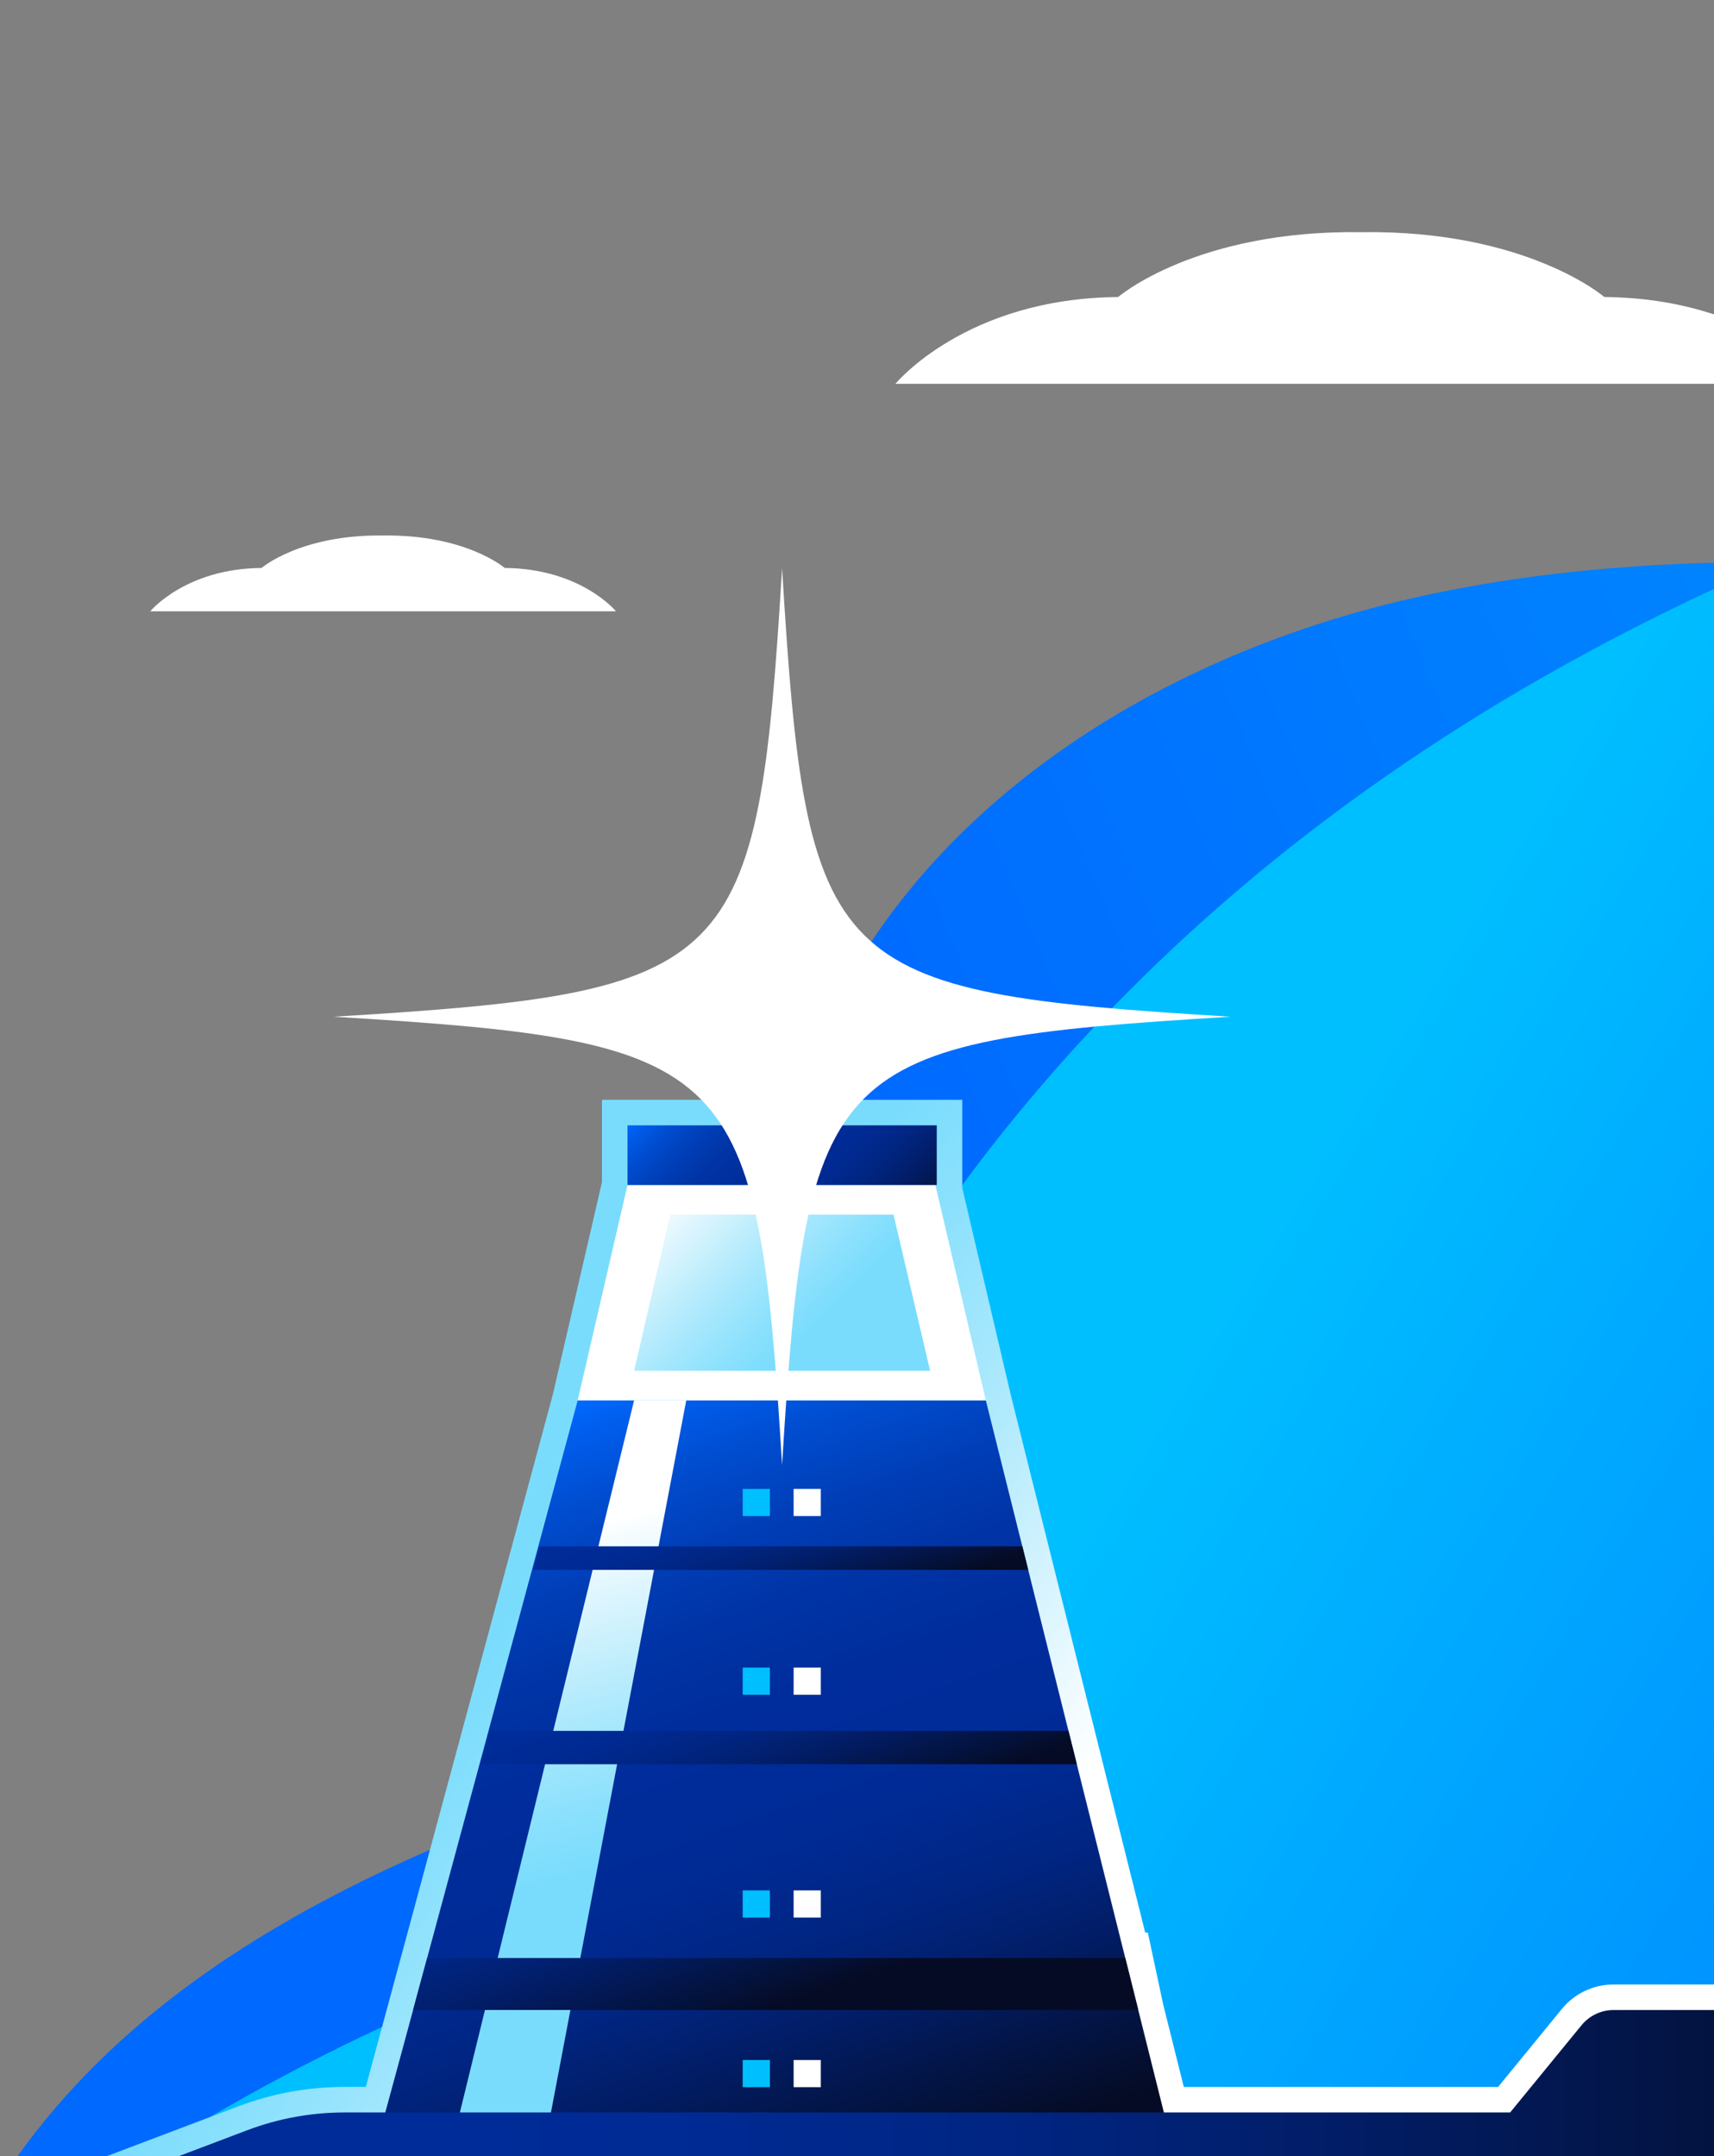 <svg xmlns="http://www.w3.org/2000/svg" viewBox="0 0 124 156" width="124" height="156" fill="none">
  <rect x="0" y="0" width="124" height="156" fill="#808080" stroke="none"/>
  <defs>
    <linearGradient id="paint0_linear_920_1589" x1="-60.411" y1="141.873" x2="317.476" y2="-15.838" gradientUnits="userSpaceOnUse">
      <stop offset="0.33" stop-color="#0069FF"/>
      <stop offset="0.72" stop-color="#00A2FF"/>
      <stop offset="0.9" stop-color="#00BFFF"/>
    </linearGradient>
    <linearGradient id="paint1_linear_920_1589" x1="199.964" y1="230.169" x2="10.218" y2="113.322" gradientUnits="userSpaceOnUse">
      <stop offset="0.22" stop-color="#0069FF"/>
      <stop offset="0.58" stop-color="#00A2FF"/>
      <stop offset="0.75" stop-color="#00BFFF"/>
    </linearGradient>
    <linearGradient id="paint2_linear_920_1589" x1="-14.222" y1="78.869" x2="89.037" y2="158.076" gradientUnits="userSpaceOnUse">
      <stop offset="0.49" stop-color="#7ADCFD"/>
      <stop offset="0.54" stop-color="#89E0FD"/>
      <stop offset="0.64" stop-color="#B1EAFD"/>
      <stop offset="0.77" stop-color="#F2FBFE"/>
      <stop offset="0.8" stop-color="white"/>
    </linearGradient>
    <linearGradient id="paint3_linear_920_1589" x1="59.88" y1="160.703" x2="39.265" y2="100.949" gradientUnits="userSpaceOnUse">
      <stop offset="0.02" stop-color="#050B24"/>
      <stop offset="0.1" stop-color="#031340"/>
      <stop offset="0.21" stop-color="#021D66"/>
      <stop offset="0.31" stop-color="#002582"/>
      <stop offset="0.41" stop-color="#002A93"/>
      <stop offset="0.48" stop-color="#002C99"/>
      <stop offset="0.59" stop-color="#002D9C"/>
      <stop offset="0.69" stop-color="#0034A6"/>
      <stop offset="0.78" stop-color="#003EB7"/>
      <stop offset="0.87" stop-color="#004DD0"/>
      <stop offset="0.95" stop-color="#005FEF"/>
      <stop offset="0.98" stop-color="#0069FF"/>
    </linearGradient>
    <linearGradient id="paint4_linear_920_1589" x1="60.104" y1="98.375" x2="44.963" y2="83.234" gradientUnits="userSpaceOnUse">
      <stop offset="0.12" stop-color="#7ADCFD"/>
      <stop offset="0.23" stop-color="#89E0FD"/>
      <stop offset="0.45" stop-color="#B1EAFD"/>
      <stop offset="0.75" stop-color="#F2FBFE"/>
      <stop offset="0.8" stop-color="white"/>
    </linearGradient>
    <linearGradient id="paint5_linear_920_1589" x1="42.581" y1="135.768" x2="35.083" y2="105.851" gradientUnits="userSpaceOnUse">
      <stop offset="0.01" stop-color="#7ADCFD"/>
      <stop offset="0.14" stop-color="#89E0FD"/>
      <stop offset="0.39" stop-color="#B1EAFD"/>
      <stop offset="0.74" stop-color="#F2FBFE"/>
      <stop offset="0.8" stop-color="white"/>
    </linearGradient>
    <linearGradient id="paint6_linear_920_1589" x1="58.138" y1="118.177" x2="54.088" y2="106.437" gradientUnits="userSpaceOnUse">
      <stop offset="0.02" stop-color="#050B24"/>
      <stop offset="0.17" stop-color="#031340"/>
      <stop offset="0.39" stop-color="#021D66"/>
      <stop offset="0.59" stop-color="#002582"/>
      <stop offset="0.77" stop-color="#002A93"/>
      <stop offset="0.9" stop-color="#002C99"/>
    </linearGradient>
    <linearGradient id="paint7_linear_920_1589" x1="58.385" y1="133.141" x2="53.419" y2="118.748" gradientUnits="userSpaceOnUse">
      <stop offset="0.02" stop-color="#050B24"/>
      <stop offset="0.17" stop-color="#031340"/>
      <stop offset="0.39" stop-color="#021D66"/>
      <stop offset="0.59" stop-color="#002582"/>
      <stop offset="0.77" stop-color="#002A93"/>
      <stop offset="0.9" stop-color="#002C99"/>
    </linearGradient>
    <linearGradient id="paint8_linear_920_1589" x1="56.334" y1="145.542" x2="50.071" y2="127.383" gradientUnits="userSpaceOnUse">
      <stop offset="0.02" stop-color="#050B24"/>
      <stop offset="0.17" stop-color="#031340"/>
      <stop offset="0.39" stop-color="#021D66"/>
      <stop offset="0.59" stop-color="#002582"/>
      <stop offset="0.77" stop-color="#002A93"/>
      <stop offset="0.9" stop-color="#002C99"/>
    </linearGradient>
    <linearGradient id="paint9_linear_920_1589" x1="65.269" y1="92.266" x2="49.449" y2="76.446" gradientUnits="userSpaceOnUse">
      <stop offset="0.02" stop-color="#050B24"/>
      <stop offset="0.1" stop-color="#031340"/>
      <stop offset="0.21" stop-color="#021D66"/>
      <stop offset="0.31" stop-color="#002582"/>
      <stop offset="0.41" stop-color="#002A93"/>
      <stop offset="0.48" stop-color="#002C99"/>
      <stop offset="0.59" stop-color="#002D9C"/>
      <stop offset="0.69" stop-color="#0034A6"/>
      <stop offset="0.78" stop-color="#003EB7"/>
      <stop offset="0.87" stop-color="#004DD0"/>
      <stop offset="0.95" stop-color="#005FEF"/>
      <stop offset="0.98" stop-color="#0069FF"/>
    </linearGradient>
    <linearGradient id="paint10_linear_920_1589" x1="145.081" y1="151.261" x2="22.969" y2="151.261" gradientUnits="userSpaceOnUse">
      <stop offset="0.02" stop-color="#050B24"/>
      <stop offset="0.17" stop-color="#031340"/>
      <stop offset="0.39" stop-color="#021D66"/>
      <stop offset="0.59" stop-color="#002582"/>
      <stop offset="0.77" stop-color="#002A93"/>
      <stop offset="0.9" stop-color="#002C99"/>
    </linearGradient>
  </defs>
  <g>
    <path d="M260.872 -102.827C229.415 -87.894 201.994 -60.302 196.19 -25.973C195.543 -22.154 195.105 -18.117 192.886 -14.942C190.742 -11.877 187.272 -10.085 184.088 -8.123C166.834 2.516 155.168 21.718 153.669 41.934C136.438 40.551 118.89 39.448 102.043 43.309C85.193 47.171 68.868 56.723 60.739 71.979C52.308 87.799 53.853 107.156 58.831 124.374C35.633 131.041 10.117 139.482 -1.616 160.576C-9.129 174.081 -9.408 190.261 -12.755 205.348C-16.102 220.435 -27.568 232.919 -39.834 239.825L337.764 86.31L260.872 -102.82L260.872 -102.827Z" fill="url(#paint0_linear_920_1589)"/>
    <path d="M-45.357 222.916C-45.357 222.916 -25.033 161.106 48.323 138.762C48.323 138.762 51.3 74.814 126.841 41.321L164.765 148.718L-45.357 222.916Z" fill="url(#paint1_linear_920_1589)"/>
    <path d="M69.616 79.574H43.549V85.527L40.001 100.874C39.662 102.13 30.222 137.149 26.465 150.993H24.918C22.283 150.993 19.697 151.466 17.232 152.401L9.401 155.368L4.838 157.095L134.977 157.1L132.896 147.372C132.398 145.14 130.453 143.583 128.165 143.583H116.737C115.278 143.583 113.909 144.232 112.987 145.362L108.378 150.998H85.643L84.148 145.015L83.352 141.287L83.04 139.826H82.85L79.422 126.114L79.092 124.794L73.117 100.893L69.616 85.949V85.744" fill="url(#paint2_linear_920_1589)"/>
    <path d="M26.707 157.097C26.981 156.278 41.793 101.32 41.793 101.32H71.32L85.264 157.092L26.707 157.097Z" fill="url(#paint3_linear_920_1589)"/>
    <path d="M67.67 85.737H45.397L41.793 101.32H71.32L67.67 85.737Z" fill="white"/>
    <path d="M64.642 87.879H48.488L45.875 99.18H67.29L64.642 87.879Z" fill="url(#paint4_linear_920_1589)"/>
    <path d="M45.875 101.32L32.229 157.097H39.051L49.647 101.32H45.875Z" fill="url(#paint5_linear_920_1589)"/>
    <path d="M39.01 111.882H73.963L74.387 113.585H38.558L39.01 111.882Z" fill="url(#paint6_linear_920_1589)"/>
    <path d="M35.484 125.235H77.301L77.903 127.646H34.847L35.484 125.235Z" fill="url(#paint7_linear_920_1589)"/>
    <path d="M30.904 141.668H81.408L82.348 145.428H29.886L30.904 141.668Z" fill="url(#paint8_linear_920_1589)"/>
    <path d="M67.77 81.421H45.397V85.737H67.77V81.421Z" fill="url(#paint9_linear_920_1589)"/>
    <path d="M10.053 157.095L17.885 154.128C20.132 153.277 22.513 152.842 24.916 152.842H109.252L114.417 146.53C114.986 145.835 115.84 145.43 116.738 145.43H128.166C129.571 145.43 130.786 146.404 131.091 147.775L133.172 157.097H10.053V157.095Z" fill="url(#paint10_linear_920_1589)"/>
    <path d="M55.697 107.725H53.731V109.691H55.697V107.725Z" fill="#00BFFF"/>
    <path d="M59.382 107.725H57.415V109.691H59.382V107.725Z" fill="white"/>
    <path d="M55.697 120.654H53.731V122.62H55.697V120.654Z" fill="#00BFFF"/>
    <path d="M59.382 120.654H57.415V122.62H59.382V120.654Z" fill="white"/>
    <path d="M55.697 136.776H53.731V138.743H55.697V136.776Z" fill="#00BFFF"/>
    <path d="M59.382 136.776H57.415V138.743H59.382V136.776Z" fill="white"/>
    <path d="M55.697 149.046H53.731V151.013H55.697V149.046Z" fill="#00BFFF"/>
    <path d="M59.382 149.046H57.415V151.013H59.382V149.046Z" fill="white"/>
    <path d="M89.025 73.562C59.788 75.333 58.354 76.77 56.58 106.007C54.809 76.77 53.371 75.336 24.135 73.562C53.371 71.791 54.806 70.354 56.58 41.117C58.351 70.354 59.788 71.788 89.025 73.562Z" fill="white"/>
    <path d="M116.067 21.491C116.067 21.491 110.452 16.631 98.48 16.797C86.508 16.631 80.893 21.491 80.893 21.491C69.855 21.579 64.783 27.768 64.783 27.768H132.174C132.174 27.768 127.102 21.577 116.064 21.491H116.067Z" fill="white"/>
    <path d="M36.512 41.093C36.512 41.093 33.704 38.663 27.718 38.746C21.732 38.663 18.925 41.093 18.925 41.093C13.406 41.137 10.87 44.231 10.87 44.231H44.565C44.565 44.231 42.029 41.136 36.51 41.093H36.512Z" fill="white"/>
  </g>
</svg>

